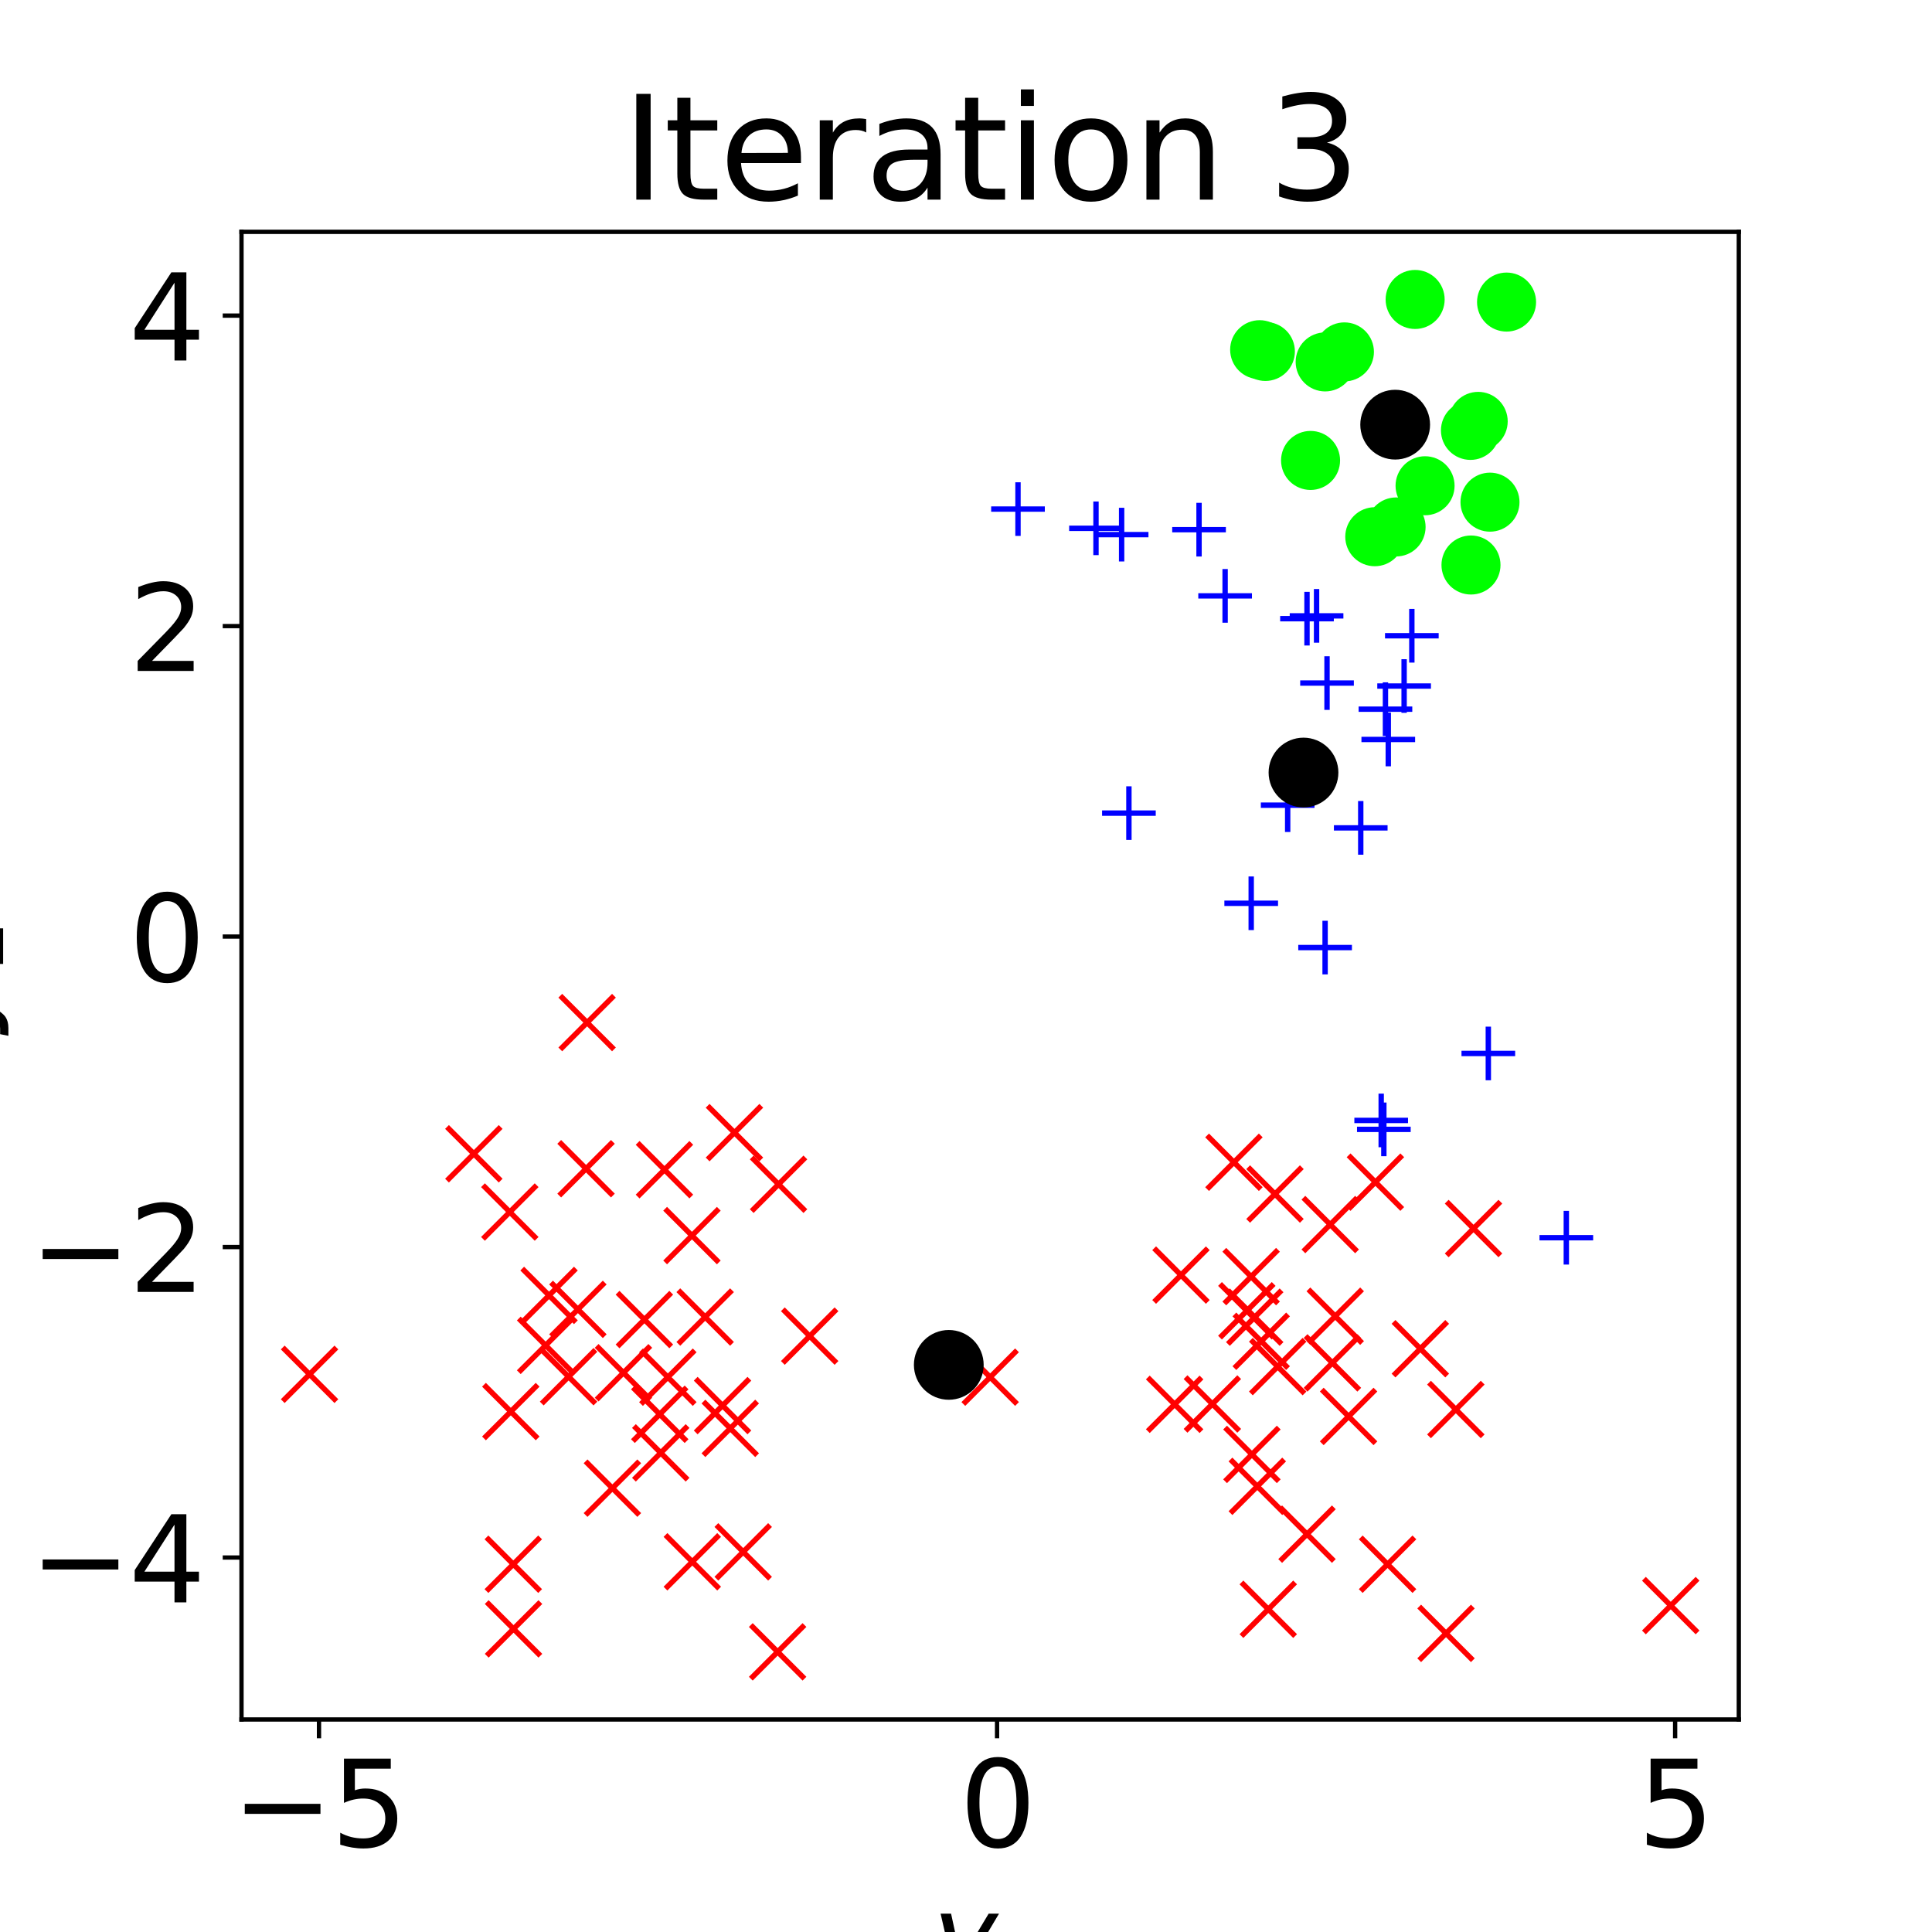 <?xml version="1.0" encoding="utf-8" standalone="no"?>
<!DOCTYPE svg PUBLIC "-//W3C//DTD SVG 1.1//EN"
  "http://www.w3.org/Graphics/SVG/1.1/DTD/svg11.dtd">
<svg xmlns:xlink="http://www.w3.org/1999/xlink" width="360pt" height="360pt" viewBox="0 0 360 360" xmlns="http://www.w3.org/2000/svg" version="1.1">
 <defs>
  <style type="text/css">*{stroke-linejoin: round; stroke-linecap: butt}</style>
 </defs>
 <g id="figure_1">
  <g id="patch_1">
   <path d="M 0 360 
L 360 360 
L 360 0 
L 0 0 
L 0 360 
z
" style="fill: none"/>
  </g>
  <g id="axes_1">
   <g id="patch_2">
    <path d="M 45 320.4 
L 324 320.4 
L 324 43.2 
L 45 43.2 
L 45 320.4 
z
" style="fill: none"/>
   </g>
   <g id="matplotlib.axis_1">
    <g id="xtick_1">
     <g id="line2d_1">
      <defs>
       <path id="m6d420212e3" d="M 0 0 
L 0 3.5 
" style="stroke: #000000; stroke-width: 0.8"/>
      </defs>
      <g>
       <use xlink:href="#m6d420212e3" x="59.441" y="320.4" style="stroke: #000000; stroke-width: 0.8"/>
      </g>
     </g>
     <g id="text_1">
      <!-- −5 -->
      <g transform="translate(43.225 344.117) scale(0.22 -0.22)">
       <defs>
        <path id="DejaVuSans-2212" d="M 678 2272 
L 4684 2272 
L 4684 1741 
L 678 1741 
L 678 2272 
z
" transform="scale(0.016)"/>
        <path id="DejaVuSans-35" d="M 691 4666 
L 3169 4666 
L 3169 4134 
L 1269 4134 
L 1269 2991 
Q 1406 3038 1543 3061 
Q 1681 3084 1819 3084 
Q 2600 3084 3056 2656 
Q 3513 2228 3513 1497 
Q 3513 744 3044 326 
Q 2575 -91 1722 -91 
Q 1428 -91 1123 -41 
Q 819 9 494 109 
L 494 744 
Q 775 591 1075 516 
Q 1375 441 1709 441 
Q 2250 441 2565 725 
Q 2881 1009 2881 1497 
Q 2881 1984 2565 2268 
Q 2250 2553 1709 2553 
Q 1456 2553 1204 2497 
Q 953 2441 691 2322 
L 691 4666 
z
" transform="scale(0.016)"/>
       </defs>
       <use xlink:href="#DejaVuSans-2212"/>
       <use xlink:href="#DejaVuSans-35" x="83.789"/>
      </g>
     </g>
    </g>
    <g id="xtick_2">
     <g id="line2d_2">
      <g>
       <use xlink:href="#m6d420212e3" x="185.788" y="320.4" style="stroke: #000000; stroke-width: 0.8"/>
      </g>
     </g>
     <g id="text_2">
      <!-- 0 -->
      <g transform="translate(178.789 344.117) scale(0.22 -0.22)">
       <defs>
        <path id="DejaVuSans-30" d="M 2034 4250 
Q 1547 4250 1301 3770 
Q 1056 3291 1056 2328 
Q 1056 1369 1301 889 
Q 1547 409 2034 409 
Q 2525 409 2770 889 
Q 3016 1369 3016 2328 
Q 3016 3291 2770 3770 
Q 2525 4250 2034 4250 
z
M 2034 4750 
Q 2819 4750 3233 4129 
Q 3647 3509 3647 2328 
Q 3647 1150 3233 529 
Q 2819 -91 2034 -91 
Q 1250 -91 836 529 
Q 422 1150 422 2328 
Q 422 3509 836 4129 
Q 1250 4750 2034 4750 
z
" transform="scale(0.016)"/>
       </defs>
       <use xlink:href="#DejaVuSans-30"/>
      </g>
     </g>
    </g>
    <g id="xtick_3">
     <g id="line2d_3">
      <g>
       <use xlink:href="#m6d420212e3" x="312.134" y="320.4" style="stroke: #000000; stroke-width: 0.8"/>
      </g>
     </g>
     <g id="text_3">
      <!-- 5 -->
      <g transform="translate(305.136 344.117) scale(0.22 -0.22)">
       <use xlink:href="#DejaVuSans-35"/>
      </g>
     </g>
    </g>
    <g id="text_4">
     <!-- $y_1$ -->
     <g transform="translate(173.8 367.848) scale(0.2 -0.2)">
      <defs>
       <path id="DejaVuSans-Oblique-79" d="M 1588 -325 
Q 1188 -997 936 -1164 
Q 684 -1331 294 -1331 
L -159 -1331 
L -63 -850 
L 269 -850 
Q 509 -850 678 -719 
Q 847 -588 1056 -206 
L 1234 128 
L 459 3500 
L 1069 3500 
L 1650 819 
L 3256 3500 
L 3859 3500 
L 1588 -325 
z
" transform="scale(0.016)"/>
       <path id="DejaVuSans-31" d="M 794 531 
L 1825 531 
L 1825 4091 
L 703 3866 
L 703 4441 
L 1819 4666 
L 2450 4666 
L 2450 531 
L 3481 531 
L 3481 0 
L 794 0 
L 794 531 
z
" transform="scale(0.016)"/>
      </defs>
      <use xlink:href="#DejaVuSans-Oblique-79" transform="translate(0 0.312)"/>
      <use xlink:href="#DejaVuSans-31" transform="translate(59.18 -16.094) scale(0.7)"/>
     </g>
    </g>
   </g>
   <g id="matplotlib.axis_2">
    <g id="ytick_1">
     <g id="line2d_4">
      <defs>
       <path id="m9d2bc72812" d="M 0 0 
L -3.5 0 
" style="stroke: #000000; stroke-width: 0.8"/>
      </defs>
      <g>
       <use xlink:href="#m9d2bc72812" x="45" y="290.222" style="stroke: #000000; stroke-width: 0.8"/>
      </g>
     </g>
     <g id="text_5">
      <!-- −4 -->
      <g transform="translate(5.567 298.58) scale(0.22 -0.22)">
       <defs>
        <path id="DejaVuSans-34" d="M 2419 4116 
L 825 1625 
L 2419 1625 
L 2419 4116 
z
M 2253 4666 
L 3047 4666 
L 3047 1625 
L 3713 1625 
L 3713 1100 
L 3047 1100 
L 3047 0 
L 2419 0 
L 2419 1100 
L 313 1100 
L 313 1709 
L 2253 4666 
z
" transform="scale(0.016)"/>
       </defs>
       <use xlink:href="#DejaVuSans-2212"/>
       <use xlink:href="#DejaVuSans-34" x="83.789"/>
      </g>
     </g>
    </g>
    <g id="ytick_2">
     <g id="line2d_5">
      <g>
       <use xlink:href="#m9d2bc72812" x="45" y="232.369" style="stroke: #000000; stroke-width: 0.8"/>
      </g>
     </g>
     <g id="text_6">
      <!-- −2 -->
      <g transform="translate(5.567 240.727) scale(0.22 -0.22)">
       <defs>
        <path id="DejaVuSans-32" d="M 1228 531 
L 3431 531 
L 3431 0 
L 469 0 
L 469 531 
Q 828 903 1448 1529 
Q 2069 2156 2228 2338 
Q 2531 2678 2651 2914 
Q 2772 3150 2772 3378 
Q 2772 3750 2511 3984 
Q 2250 4219 1831 4219 
Q 1534 4219 1204 4116 
Q 875 4013 500 3803 
L 500 4441 
Q 881 4594 1212 4672 
Q 1544 4750 1819 4750 
Q 2544 4750 2975 4387 
Q 3406 4025 3406 3419 
Q 3406 3131 3298 2873 
Q 3191 2616 2906 2266 
Q 2828 2175 2409 1742 
Q 1991 1309 1228 531 
z
" transform="scale(0.016)"/>
       </defs>
       <use xlink:href="#DejaVuSans-2212"/>
       <use xlink:href="#DejaVuSans-32" x="83.789"/>
      </g>
     </g>
    </g>
    <g id="ytick_3">
     <g id="line2d_6">
      <g>
       <use xlink:href="#m9d2bc72812" x="45" y="174.515" style="stroke: #000000; stroke-width: 0.8"/>
      </g>
     </g>
     <g id="text_7">
      <!-- 0 -->
      <g transform="translate(24.003 182.874) scale(0.22 -0.22)">
       <use xlink:href="#DejaVuSans-30"/>
      </g>
     </g>
    </g>
    <g id="ytick_4">
     <g id="line2d_7">
      <g>
       <use xlink:href="#m9d2bc72812" x="45" y="116.662" style="stroke: #000000; stroke-width: 0.8"/>
      </g>
     </g>
     <g id="text_8">
      <!-- 2 -->
      <g transform="translate(24.003 125.02) scale(0.22 -0.22)">
       <use xlink:href="#DejaVuSans-32"/>
      </g>
     </g>
    </g>
    <g id="ytick_5">
     <g id="line2d_8">
      <g>
       <use xlink:href="#m9d2bc72812" x="45" y="58.809" style="stroke: #000000; stroke-width: 0.8"/>
      </g>
     </g>
     <g id="text_9">
      <!-- 4 -->
      <g transform="translate(24.003 67.167) scale(0.22 -0.22)">
       <use xlink:href="#DejaVuSans-34"/>
      </g>
     </g>
    </g>
    <g id="text_10">
     <!-- $y_2$ -->
     <g transform="translate(-2.633 192.5) rotate(-90) scale(0.2 -0.2)">
      <use xlink:href="#DejaVuSans-Oblique-79" transform="translate(0 0.312)"/>
      <use xlink:href="#DejaVuSans-32" transform="translate(59.18 -16.094) scale(0.7)"/>
     </g>
    </g>
   </g>
   <g id="line2d_9">
    <defs>
     <path id="maab98be218" d="M -5 5 
L 5 -5 
M -5 -5 
L 5 5 
" style="stroke: #ff0000"/>
    </defs>
    <g clip-path="url(#p21f6525318)">
     <use xlink:href="#maab98be218" x="123.812" y="217.96" style="fill: #ff0000; stroke: #ff0000"/>
     <use xlink:href="#maab98be218" x="102.306" y="241.382" style="fill: #ff0000; stroke: #ff0000"/>
     <use xlink:href="#maab98be218" x="144.901" y="307.8" style="fill: #ff0000; stroke: #ff0000"/>
     <use xlink:href="#maab98be218" x="95.644" y="291.47" style="fill: #ff0000; stroke: #ff0000"/>
     <use xlink:href="#maab98be218" x="131.397" y="245.411" style="fill: #ff0000; stroke: #ff0000"/>
     <use xlink:href="#maab98be218" x="136.076" y="266.155" style="fill: #ff0000; stroke: #ff0000"/>
     <use xlink:href="#maab98be218" x="122.932" y="263.53" style="fill: #ff0000; stroke: #ff0000"/>
     <use xlink:href="#maab98be218" x="88.292" y="214.993" style="fill: #ff0000; stroke: #ff0000"/>
     <use xlink:href="#maab98be218" x="114.112" y="277.297" style="fill: #ff0000; stroke: #ff0000"/>
     <use xlink:href="#maab98be218" x="136.856" y="211.048" style="fill: #ff0000; stroke: #ff0000"/>
     <use xlink:href="#maab98be218" x="150.872" y="248.964" style="fill: #ff0000; stroke: #ff0000"/>
     <use xlink:href="#maab98be218" x="116.173" y="255.789" style="fill: #ff0000; stroke: #ff0000"/>
     <use xlink:href="#maab98be218" x="94.995" y="225.846" style="fill: #ff0000; stroke: #ff0000"/>
     <use xlink:href="#maab98be218" x="109.403" y="190.54" style="fill: #ff0000; stroke: #ff0000"/>
     <use xlink:href="#maab98be218" x="134.636" y="261.907" style="fill: #ff0000; stroke: #ff0000"/>
     <use xlink:href="#maab98be218" x="123.122" y="270.72" style="fill: #ff0000; stroke: #ff0000"/>
     <use xlink:href="#maab98be218" x="107.68" y="243.982" style="fill: #ff0000; stroke: #ff0000"/>
     <use xlink:href="#maab98be218" x="129.002" y="291.018" style="fill: #ff0000; stroke: #ff0000"/>
     <use xlink:href="#maab98be218" x="101.668" y="250.689" style="fill: #ff0000; stroke: #ff0000"/>
     <use xlink:href="#maab98be218" x="95.182" y="263.027" style="fill: #ff0000; stroke: #ff0000"/>
     <use xlink:href="#maab98be218" x="57.682" y="256.084" style="fill: #ff0000; stroke: #ff0000"/>
     <use xlink:href="#maab98be218" x="105.947" y="256.53" style="fill: #ff0000; stroke: #ff0000"/>
     <use xlink:href="#maab98be218" x="120.073" y="245.883" style="fill: #ff0000; stroke: #ff0000"/>
     <use xlink:href="#maab98be218" x="109.203" y="217.775" style="fill: #ff0000; stroke: #ff0000"/>
     <use xlink:href="#maab98be218" x="184.504" y="256.614" style="fill: #ff0000; stroke: #ff0000"/>
     <use xlink:href="#maab98be218" x="138.487" y="289.168" style="fill: #ff0000; stroke: #ff0000"/>
     <use xlink:href="#maab98be218" x="145.071" y="220.672" style="fill: #ff0000; stroke: #ff0000"/>
     <use xlink:href="#maab98be218" x="95.691" y="303.522" style="fill: #ff0000; stroke: #ff0000"/>
     <use xlink:href="#maab98be218" x="128.937" y="230.235" style="fill: #ff0000; stroke: #ff0000"/>
     <use xlink:href="#maab98be218" x="124.442" y="256.62" style="fill: #ff0000; stroke: #ff0000"/>
     <use xlink:href="#maab98be218" x="218.877" y="261.674" style="fill: #ff0000; stroke: #ff0000"/>
     <use xlink:href="#maab98be218" x="243.542" y="285.868" style="fill: #ff0000; stroke: #ff0000"/>
     <use xlink:href="#maab98be218" x="274.57" y="228.919" style="fill: #ff0000; stroke: #ff0000"/>
     <use xlink:href="#maab98be218" x="248.802" y="245.255" style="fill: #ff0000; stroke: #ff0000"/>
     <use xlink:href="#maab98be218" x="264.661" y="251.314" style="fill: #ff0000; stroke: #ff0000"/>
     <use xlink:href="#maab98be218" x="220.057" y="237.594" style="fill: #ff0000; stroke: #ff0000"/>
     <use xlink:href="#maab98be218" x="256.289" y="220.276" style="fill: #ff0000; stroke: #ff0000"/>
     <use xlink:href="#maab98be218" x="237.575" y="222.49" style="fill: #ff0000; stroke: #ff0000"/>
     <use xlink:href="#maab98be218" x="258.554" y="291.471" style="fill: #ff0000; stroke: #ff0000"/>
     <use xlink:href="#maab98be218" x="232.33" y="244.249" style="fill: #ff0000; stroke: #ff0000"/>
     <use xlink:href="#maab98be218" x="238.079" y="254.648" style="fill: #ff0000; stroke: #ff0000"/>
     <use xlink:href="#maab98be218" x="235.009" y="249.928" style="fill: #ff0000; stroke: #ff0000"/>
     <use xlink:href="#maab98be218" x="234.279" y="276.954" style="fill: #ff0000; stroke: #ff0000"/>
     <use xlink:href="#maab98be218" x="251.291" y="263.934" style="fill: #ff0000; stroke: #ff0000"/>
     <use xlink:href="#maab98be218" x="229.924" y="216.572" style="fill: #ff0000; stroke: #ff0000"/>
     <use xlink:href="#maab98be218" x="233.8" y="245.432" style="fill: #ff0000; stroke: #ff0000"/>
     <use xlink:href="#maab98be218" x="233.276" y="271.009" style="fill: #ff0000; stroke: #ff0000"/>
     <use xlink:href="#maab98be218" x="311.318" y="299.179" style="fill: #ff0000; stroke: #ff0000"/>
     <use xlink:href="#maab98be218" x="233.131" y="237.88" style="fill: #ff0000; stroke: #ff0000"/>
     <use xlink:href="#maab98be218" x="247.867" y="228.176" style="fill: #ff0000; stroke: #ff0000"/>
     <use xlink:href="#maab98be218" x="225.909" y="261.612" style="fill: #ff0000; stroke: #ff0000"/>
     <use xlink:href="#maab98be218" x="236.327" y="299.861" style="fill: #ff0000; stroke: #ff0000"/>
     <use xlink:href="#maab98be218" x="271.274" y="262.638" style="fill: #ff0000; stroke: #ff0000"/>
     <use xlink:href="#maab98be218" x="248.276" y="253.954" style="fill: #ff0000; stroke: #ff0000"/>
     <use xlink:href="#maab98be218" x="269.444" y="304.357" style="fill: #ff0000; stroke: #ff0000"/>
    </g>
   </g>
   <g id="line2d_10">
    <defs>
     <path id="mf856df706e" d="M 0 5 
C 1.326 5 2.598 4.473 3.536 3.536 
C 4.473 2.598 5 1.326 5 0 
C 5 -1.326 4.473 -2.598 3.536 -3.536 
C 2.598 -4.473 1.326 -5 0 -5 
C -1.326 -5 -2.598 -4.473 -3.536 -3.536 
C -4.473 -2.598 -5 -1.326 -5 0 
C -5 1.326 -4.473 2.598 -3.536 3.536 
C -2.598 4.473 -1.326 5 0 5 
z
" style="stroke: #00ff00"/>
    </defs>
    <g clip-path="url(#p21f6525318)">
     <use xlink:href="#mf856df706e" x="277.638" y="93.57" style="fill: #00ff00; stroke: #00ff00"/>
     <use xlink:href="#mf856df706e" x="235.785" y="65.488" style="fill: #00ff00; stroke: #00ff00"/>
     <use xlink:href="#mf856df706e" x="280.725" y="56.287" style="fill: #00ff00; stroke: #00ff00"/>
     <use xlink:href="#mf856df706e" x="273.998" y="80.196" style="fill: #00ff00; stroke: #00ff00"/>
     <use xlink:href="#mf856df706e" x="263.691" y="55.8" style="fill: #00ff00; stroke: #00ff00"/>
     <use xlink:href="#mf856df706e" x="234.718" y="65.161" style="fill: #00ff00; stroke: #00ff00"/>
     <use xlink:href="#mf856df706e" x="275.44" y="78.517" style="fill: #00ff00; stroke: #00ff00"/>
     <use xlink:href="#mf856df706e" x="265.54" y="90.513" style="fill: #00ff00; stroke: #00ff00"/>
     <use xlink:href="#mf856df706e" x="256.17" y="100.01" style="fill: #00ff00; stroke: #00ff00"/>
     <use xlink:href="#mf856df706e" x="260.139" y="98.191" style="fill: #00ff00; stroke: #00ff00"/>
     <use xlink:href="#mf856df706e" x="244.204" y="85.796" style="fill: #00ff00; stroke: #00ff00"/>
     <use xlink:href="#mf856df706e" x="274.097" y="105.282" style="fill: #00ff00; stroke: #00ff00"/>
     <use xlink:href="#mf856df706e" x="250.512" y="65.572" style="fill: #00ff00; stroke: #00ff00"/>
     <use xlink:href="#mf856df706e" x="246.925" y="67.437" style="fill: #00ff00; stroke: #00ff00"/>
    </g>
   </g>
   <g id="line2d_11">
    <defs>
     <path id="m4acc0708d2" d="M -5 0 
L 5 0 
M 0 5 
L 0 -5 
" style="stroke: #0000ff"/>
    </defs>
    <g clip-path="url(#p21f6525318)">
     <use xlink:href="#m4acc0708d2" x="189.688" y="94.861" style="fill: #0000ff; stroke: #0000ff"/>
     <use xlink:href="#m4acc0708d2" x="228.283" y="111.031" style="fill: #0000ff; stroke: #0000ff"/>
     <use xlink:href="#m4acc0708d2" x="261.636" y="127.83" style="fill: #0000ff; stroke: #0000ff"/>
     <use xlink:href="#m4acc0708d2" x="204.221" y="98.443" style="fill: #0000ff; stroke: #0000ff"/>
     <use xlink:href="#m4acc0708d2" x="258.158" y="132.143" style="fill: #0000ff; stroke: #0000ff"/>
     <use xlink:href="#m4acc0708d2" x="210.356" y="151.513" style="fill: #0000ff; stroke: #0000ff"/>
     <use xlink:href="#m4acc0708d2" x="247.271" y="127.28" style="fill: #0000ff; stroke: #0000ff"/>
     <use xlink:href="#m4acc0708d2" x="245.322" y="114.757" style="fill: #0000ff; stroke: #0000ff"/>
     <use xlink:href="#m4acc0708d2" x="253.554" y="154.261" style="fill: #0000ff; stroke: #0000ff"/>
     <use xlink:href="#m4acc0708d2" x="243.54" y="115.281" style="fill: #0000ff; stroke: #0000ff"/>
     <use xlink:href="#m4acc0708d2" x="233.144" y="168.311" style="fill: #0000ff; stroke: #0000ff"/>
     <use xlink:href="#m4acc0708d2" x="258.686" y="137.788" style="fill: #0000ff; stroke: #0000ff"/>
     <use xlink:href="#m4acc0708d2" x="239.939" y="150.033" style="fill: #0000ff; stroke: #0000ff"/>
     <use xlink:href="#m4acc0708d2" x="208.998" y="99.619" style="fill: #0000ff; stroke: #0000ff"/>
     <use xlink:href="#m4acc0708d2" x="263.077" y="118.462" style="fill: #0000ff; stroke: #0000ff"/>
     <use xlink:href="#m4acc0708d2" x="223.424" y="98.696" style="fill: #0000ff; stroke: #0000ff"/>
     <use xlink:href="#m4acc0708d2" x="257.365" y="208.776" style="fill: #0000ff; stroke: #0000ff"/>
     <use xlink:href="#m4acc0708d2" x="246.913" y="176.567" style="fill: #0000ff; stroke: #0000ff"/>
     <use xlink:href="#m4acc0708d2" x="277.327" y="196.296" style="fill: #0000ff; stroke: #0000ff"/>
     <use xlink:href="#m4acc0708d2" x="257.86" y="210.439" style="fill: #0000ff; stroke: #0000ff"/>
     <use xlink:href="#m4acc0708d2" x="291.86" y="230.631" style="fill: #0000ff; stroke: #0000ff"/>
    </g>
   </g>
   <g id="line2d_12">
    <defs>
     <path id="ma6e649b772" d="M 0 6 
C 1.591 6 3.117 5.368 4.243 4.243 
C 5.368 3.117 6 1.591 6 0 
C 6 -1.591 5.368 -3.117 4.243 -4.243 
C 3.117 -5.368 1.591 -6 0 -6 
C -1.591 -6 -3.117 -5.368 -4.243 -4.243 
C -5.368 -3.117 -6 -1.591 -6 0 
C -6 1.591 -5.368 3.117 -4.243 4.243 
C -3.117 5.368 -1.591 6 0 6 
z
" style="stroke: #000000"/>
    </defs>
    <g clip-path="url(#p21f6525318)">
     <use xlink:href="#ma6e649b772" x="176.792" y="254.325" style="stroke: #000000"/>
     <use xlink:href="#ma6e649b772" x="259.97" y="79.13" style="stroke: #000000"/>
     <use xlink:href="#ma6e649b772" x="242.887" y="143.953" style="stroke: #000000"/>
    </g>
   </g>
   <g id="patch_3">
    <path d="M 45 320.4 
L 45 43.2 
" style="fill: none; stroke: #000000; stroke-width: 0.8; stroke-linejoin: miter; stroke-linecap: square"/>
   </g>
   <g id="patch_4">
    <path d="M 324 320.4 
L 324 43.2 
" style="fill: none; stroke: #000000; stroke-width: 0.8; stroke-linejoin: miter; stroke-linecap: square"/>
   </g>
   <g id="patch_5">
    <path d="M 45 320.4 
L 324 320.4 
" style="fill: none; stroke: #000000; stroke-width: 0.8; stroke-linejoin: miter; stroke-linecap: square"/>
   </g>
   <g id="patch_6">
    <path d="M 45 43.2 
L 324 43.2 
" style="fill: none; stroke: #000000; stroke-width: 0.8; stroke-linejoin: miter; stroke-linecap: square"/>
   </g>
   <g id="text_11">
    <!-- Iteration 3 -->
    <g transform="translate(115.916 37.2) scale(0.264 -0.264)">
     <defs>
      <path id="DejaVuSans-49" d="M 628 4666 
L 1259 4666 
L 1259 0 
L 628 0 
L 628 4666 
z
" transform="scale(0.016)"/>
      <path id="DejaVuSans-74" d="M 1172 4494 
L 1172 3500 
L 2356 3500 
L 2356 3053 
L 1172 3053 
L 1172 1153 
Q 1172 725 1289 603 
Q 1406 481 1766 481 
L 2356 481 
L 2356 0 
L 1766 0 
Q 1100 0 847 248 
Q 594 497 594 1153 
L 594 3053 
L 172 3053 
L 172 3500 
L 594 3500 
L 594 4494 
L 1172 4494 
z
" transform="scale(0.016)"/>
      <path id="DejaVuSans-65" d="M 3597 1894 
L 3597 1613 
L 953 1613 
Q 991 1019 1311 708 
Q 1631 397 2203 397 
Q 2534 397 2845 478 
Q 3156 559 3463 722 
L 3463 178 
Q 3153 47 2828 -22 
Q 2503 -91 2169 -91 
Q 1331 -91 842 396 
Q 353 884 353 1716 
Q 353 2575 817 3079 
Q 1281 3584 2069 3584 
Q 2775 3584 3186 3129 
Q 3597 2675 3597 1894 
z
M 3022 2063 
Q 3016 2534 2758 2815 
Q 2500 3097 2075 3097 
Q 1594 3097 1305 2825 
Q 1016 2553 972 2059 
L 3022 2063 
z
" transform="scale(0.016)"/>
      <path id="DejaVuSans-72" d="M 2631 2963 
Q 2534 3019 2420 3045 
Q 2306 3072 2169 3072 
Q 1681 3072 1420 2755 
Q 1159 2438 1159 1844 
L 1159 0 
L 581 0 
L 581 3500 
L 1159 3500 
L 1159 2956 
Q 1341 3275 1631 3429 
Q 1922 3584 2338 3584 
Q 2397 3584 2469 3576 
Q 2541 3569 2628 3553 
L 2631 2963 
z
" transform="scale(0.016)"/>
      <path id="DejaVuSans-61" d="M 2194 1759 
Q 1497 1759 1228 1600 
Q 959 1441 959 1056 
Q 959 750 1161 570 
Q 1363 391 1709 391 
Q 2188 391 2477 730 
Q 2766 1069 2766 1631 
L 2766 1759 
L 2194 1759 
z
M 3341 1997 
L 3341 0 
L 2766 0 
L 2766 531 
Q 2569 213 2275 61 
Q 1981 -91 1556 -91 
Q 1019 -91 701 211 
Q 384 513 384 1019 
Q 384 1609 779 1909 
Q 1175 2209 1959 2209 
L 2766 2209 
L 2766 2266 
Q 2766 2663 2505 2880 
Q 2244 3097 1772 3097 
Q 1472 3097 1187 3025 
Q 903 2953 641 2809 
L 641 3341 
Q 956 3463 1253 3523 
Q 1550 3584 1831 3584 
Q 2591 3584 2966 3190 
Q 3341 2797 3341 1997 
z
" transform="scale(0.016)"/>
      <path id="DejaVuSans-69" d="M 603 3500 
L 1178 3500 
L 1178 0 
L 603 0 
L 603 3500 
z
M 603 4863 
L 1178 4863 
L 1178 4134 
L 603 4134 
L 603 4863 
z
" transform="scale(0.016)"/>
      <path id="DejaVuSans-6f" d="M 1959 3097 
Q 1497 3097 1228 2736 
Q 959 2375 959 1747 
Q 959 1119 1226 758 
Q 1494 397 1959 397 
Q 2419 397 2687 759 
Q 2956 1122 2956 1747 
Q 2956 2369 2687 2733 
Q 2419 3097 1959 3097 
z
M 1959 3584 
Q 2709 3584 3137 3096 
Q 3566 2609 3566 1747 
Q 3566 888 3137 398 
Q 2709 -91 1959 -91 
Q 1206 -91 779 398 
Q 353 888 353 1747 
Q 353 2609 779 3096 
Q 1206 3584 1959 3584 
z
" transform="scale(0.016)"/>
      <path id="DejaVuSans-6e" d="M 3513 2113 
L 3513 0 
L 2938 0 
L 2938 2094 
Q 2938 2591 2744 2837 
Q 2550 3084 2163 3084 
Q 1697 3084 1428 2787 
Q 1159 2491 1159 1978 
L 1159 0 
L 581 0 
L 581 3500 
L 1159 3500 
L 1159 2956 
Q 1366 3272 1645 3428 
Q 1925 3584 2291 3584 
Q 2894 3584 3203 3211 
Q 3513 2838 3513 2113 
z
" transform="scale(0.016)"/>
      <path id="DejaVuSans-20" transform="scale(0.016)"/>
      <path id="DejaVuSans-33" d="M 2597 2516 
Q 3050 2419 3304 2112 
Q 3559 1806 3559 1356 
Q 3559 666 3084 287 
Q 2609 -91 1734 -91 
Q 1441 -91 1130 -33 
Q 819 25 488 141 
L 488 750 
Q 750 597 1062 519 
Q 1375 441 1716 441 
Q 2309 441 2620 675 
Q 2931 909 2931 1356 
Q 2931 1769 2642 2001 
Q 2353 2234 1838 2234 
L 1294 2234 
L 1294 2753 
L 1863 2753 
Q 2328 2753 2575 2939 
Q 2822 3125 2822 3475 
Q 2822 3834 2567 4026 
Q 2313 4219 1838 4219 
Q 1578 4219 1281 4162 
Q 984 4106 628 3988 
L 628 4550 
Q 988 4650 1302 4700 
Q 1616 4750 1894 4750 
Q 2613 4750 3031 4423 
Q 3450 4097 3450 3541 
Q 3450 3153 3228 2886 
Q 3006 2619 2597 2516 
z
" transform="scale(0.016)"/>
     </defs>
     <use xlink:href="#DejaVuSans-49"/>
     <use xlink:href="#DejaVuSans-74" x="29.492"/>
     <use xlink:href="#DejaVuSans-65" x="68.701"/>
     <use xlink:href="#DejaVuSans-72" x="130.225"/>
     <use xlink:href="#DejaVuSans-61" x="171.338"/>
     <use xlink:href="#DejaVuSans-74" x="232.617"/>
     <use xlink:href="#DejaVuSans-69" x="271.826"/>
     <use xlink:href="#DejaVuSans-6f" x="299.609"/>
     <use xlink:href="#DejaVuSans-6e" x="360.791"/>
     <use xlink:href="#DejaVuSans-20" x="424.17"/>
     <use xlink:href="#DejaVuSans-33" x="455.957"/>
    </g>
   </g>
  </g>
 </g>
 <defs>
  <clipPath id="p21f6525318">
   <rect x="45" y="43.2" width="279" height="277.2"/>
  </clipPath>
 </defs>
</svg>
